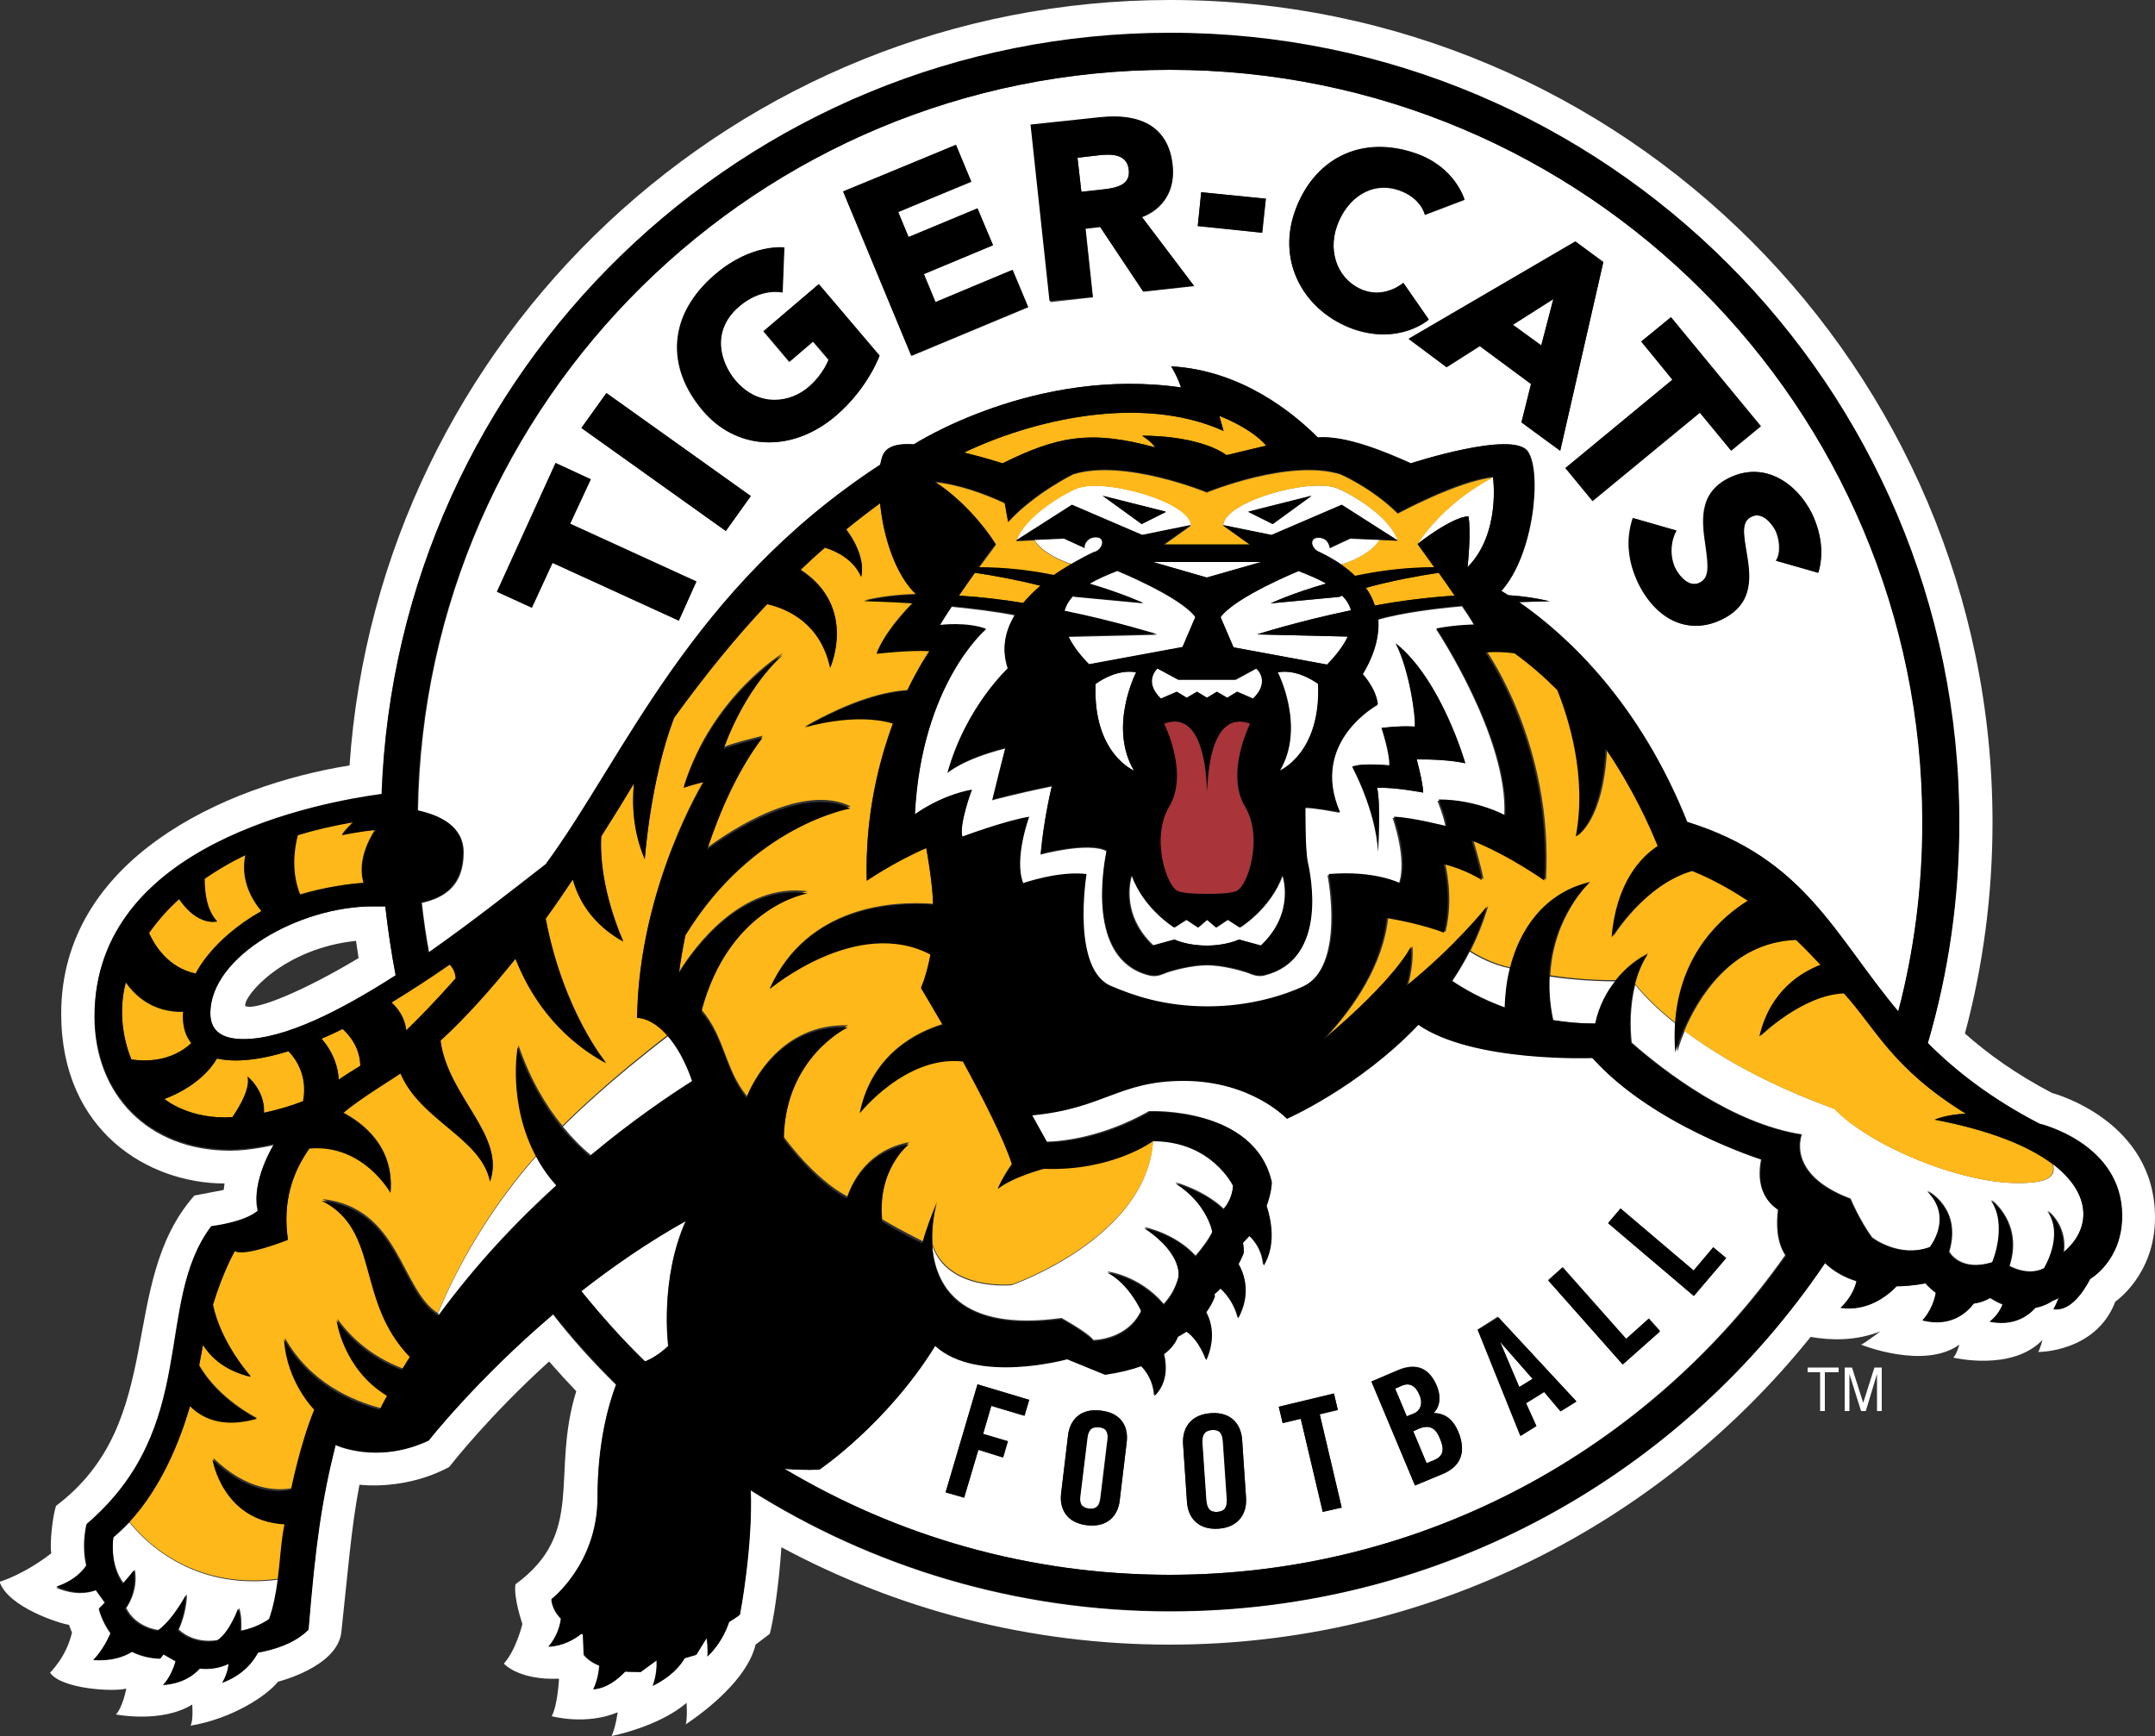 <?xml version="1.0" encoding="utf-8"?><svg xmlns="http://www.w3.org/2000/svg" width="500" height="402.8" viewBox="-55 590 500 402.8"><rect x="-55" y="590" width="500" height="402.8" fill="#333333" stroke="none"/><path class="st0" d="M421.1 843.6c-8.4-4.4-14.9-9.1-20.2-13.8 4.2-15.6 6.4-32.1 6.4-49 0-105.2-85.6-190.8-190.8-190.8-100.8 0-183.6 78.5-190.4 177.6-29.3 4.7-66.9 21.9-66.9 57.6 0 27.4 20.4 39.4 37.9 39.4l-.2 1.5-6.8 1.3c-18 20.4-6.1 52.4-32.1 72-.8 2.4-1.5 8.7-1.1 11-6 4.7-11.7 6.6-12 6.6 2 6 14.3 9.8 16.1 10 .2.5.4 1.1.7 1.8-1.3 5.7-5.1 9.3-5.1 9.3 2.6 3.8 14.7 4.5 17.7 3.7 0 0-.8 4.3-2.4 6 0 0 10.6 2.1 17.7-2.3 0 0 .3 3.7-.4 4.9 9.6-1.6 17.7-6.9 20.3-10.2 0 0 13.8-3.4 14.7-11.5 1.5-13.8 2.3-24.4 4.2-34.2 5 .5 13.1 0 20.8-4.1.8-1 9.4-12 23.2-24.5 2.1 2.4 4.2 4.7 6.3 6.9-6 19.4 2.3 32.8-14.1 44.8-.5 3.1 1.6 9.2 1.6 9.2s-1.4 6-4.3 9.2c0 0 3.4 3.9 12.8 3.5 0 0-.3 6.2-1.7 8.7 0 0 7.9 2.2 15.3-.9 0 0-.4 3.3-1.4 5.5 0 0 10.9-2.1 17.4-7.7.1 1.7.1 4.3-.2 5 7.6-5.1 14.7-12 16.2-18.5.2-.2 3.1-2.3 3.3-2.5.8-2.9 2.1-11 2.7-20.1 26.8 14.4 57.5 22.6 90.1 22.6 60 0 113.7-27.9 148.7-71.4 4.6.8 10.4 1 16.2-1.3 0 0-3.7 2.8-4.5 3.1 0 0 14.6 5.9 22.8 0 0 0-.6 2.2-1.4 3 0 0 13.6 3.3 20.7-4.1 0 0-.6 2.2-1 2.8 0 0 13.4.1 17.9-11.7 0 0 9.2-6.2 9.2-19.5 0-22.7-23.9-28.9-23.9-28.9zm8.8 43.2c-1.6 3.1-4.6 7.6-8.5 7 0 0 .6-1 1.2-2.6-.5.3-.9.5-1.3.6 0 0-1.6 1.2-4.1 1.7-1.8 2-5.2 4.3-10.6 3.2 0 0 2-1.4 3-4-1-.4-1.9-.9-2.9-1.5 0 0-1.5 1-3.8 1.3-1.5 2-5.2 5.6-11.9 3.9 0 0 2.4-2.4 3.1-6.4-.8-.6-1.6-1.3-2.4-2.2 0 0-2.8.6-6.7.7-2.2 2.3-6.8 5.9-13 5 0 0 2.9-2.6 3.7-6.2-2.6-.8-5.2-2.2-7.3-4.2-32.9 48.8-88.6 80.8-151.9 80.8-35.8 0-69.2-10.3-97.4-28.1.5 13.3-2.5 28.9-2.5 28.9-.4.4-2.5 1.7-2.5 1.7-.8 2.4-2.3 5.4-5 8 0 0 .2-2-.2-4.3l-2.4 3.9-2.7.8c-1.1 1.9-3.3 4.4-7.4 6.4 0 0 1.1-2.7.9-5.9l-3.7 2.7c-1.6 0-3.6-.1-3.6-.1-1.7 1.8-4.3 3.9-7.4 4.1 0 0 1.2-2.2 1.4-5.5-2.4-.9-3.6-2.5-3.6-2.5l-.2-4.7-.3-.2c-1.8 1.4-4.4 2.9-7.7 3 0 0 2.4-2.5 2.9-6.5-2.2-2.2-2.2-4.5-2.2-4.5s10.7-8.2 10.7-23.6c0-12.5 2.5-21.3 4.3-26.2-5.2-5.1-10.1-10.5-14.6-16.3-17.8 15.2-28.9 29.3-28.9 29.3-12 5.6-21.6 1-21.6 1-3.3 13.1-4.7 23.4-6.3 42.9-3.2 3.2-7.9 4.6-11.7 5.3-1.1 2.1-3.4 5.2-8.3 7 0 0 1.3-1.8 1.5-4.4-2.3 1.1-4.6 1.3-6.7 1.1-1.5 1.6-4.1 3.5-8.5 3.8 0 0 1.9-1.9 2.9-5.5l-2.8-1.6-.8 1c-2.6-.1-4.7-.7-6.5-1.6-1.9 1.2-4.8 2.2-9 1.9 0 0 2.3-2.1 4-6.2-2.1-2.9-2.7-5.7-2.7-5.7l1.4-1.4-2.1-2.9c-1.9.7-4.9 1.2-9.2-.6 0 0 4.5-1.2 7-5-.6-2.7-.8-5.8 0-9.5 26.5-22.8 15.5-51.4 28.9-69.1 8.6-1.2 10.9-3.7 10.9-3.7-1.7-6.8 3.7-15.4 3.7-15.4S3.2 857-1.6 857c-19.1 0-31.5-13.1-31.5-31.1 0-40 52.4-49.6 66.6-51.4 3.4-98.1 84-176.6 182.9-176.6 101.1 0 183.1 82 183.1 183.1 0 17.8-2.6 35-7.3 51.3 6.5 6.5 14.6 12.9 25.9 18.7 0 0 19.2 4.5 19.2 21.4-.1 10.3-7.4 14.4-7.4 14.4z" fill="#FFF"/><path class="st0" d="M31.5 800.3c-17 0-37.7 11.6-37.7 24.8 0 4.2 2.9 6 7.7 6 9.5 0 22.5-6.6 35.3-14.8-1-5.2-1.8-10.6-2.4-16h-2.9zM1.9 823.4c-.5-2.1 8.6-13.3 25.7-15.1.2 1.3.4 2.7.6 4-12.3 7.4-24.1 12.4-26.3 11.1zm224.2 98.4c-1.8.1-2.3 1.1-2.2 3.1l.9 13.2c.1 1.9.8 2.8 2.6 2.7 1.8-.1 2.3-1.1 2.2-3.1l-.9-13.2c-.1-2-.8-2.9-2.6-2.7zm-26.2-.7c-1.8-.2-2.5.7-2.7 2.6l-1.6 13.1c-.2 1.9.2 2.9 2 3.2 1.8.2 2.5-.7 2.7-2.6l1.6-13.2c.3-1.8-.2-2.9-2-3.1z" fill="#FFF"/><path class="st0" d="M357.5 870.6c-2.7-1.8-5.2-5.2-3.9-11.7 0 0-25.3-7.9-39.3-23.6 0 0-27.7 1.2-40.4-7.7-13.9 14.6-30.5 21.8-30.5 21.8s-8.2-8.8-24-8.8c-15 0-18.4 6.4-35.1 8l3.5 6.3c4.2-.1 13.3-1.2 23.8-7.1 0 0 24.4-1.1 28.3 16.3 0 0 0 2.3-1.2 5.5 1.1 3.1 2.3 9-.7 13.9 0 0 0-3.8-3.3-6.9-.5.5-.9 1.1-1.5 1.6.1.7.2 1.5.2 2.3 0 0-.4 1.1-1.2 2.6 1.5 2.6 2.9 7-.1 12.6 0 0-.7-3.8-4.1-6.9-.4.4-.9.9-1.4 1.3l.1.5s-.5 1.7-2 3.7c1.2 2.3 2.2 6.1 0 11.1 0 0-1.5-4.5-4.6-6.6-.6.4-1.3.8-2 1.2-.4 1.1-1.4 2.6-3.2 4 .7 3 .7 6.8-2.2 9.7 0 0 0-3.8-3.1-6.9-2.2.8-5 1.5-8.4 2l-8.8-3.6s-20.9 5.8-30.6-3.1C151 920.3 135.1 931 135.1 931c-3.1.1-5.8 0-8.1-.2 26.2 15.6 56.7 24.6 89.4 24.6 59 0 111.2-29.3 142.8-74.2-2.1-3.1-2.1-7.4-1.7-10.6zm-174.8 47.9l-7.7-2.3-1.9 6.5 5.8 1.7-1.1 3.7-5.8-1.7-3.3 11.1-4.3-1.3 7.4-25 12 3.6-1.1 3.7zm23.7 6.2l-1.6 13.4c-.4 3.7-2.9 6.4-7.6 5.8-4.7-.6-6.5-3.8-6-7.4l1.6-13.4c.4-3.7 2.9-6.4 7.6-5.8 4.7.5 6.5 3.7 6 7.4zm21.3 20c-4.7.3-7.1-2.5-7.3-6.2l-.9-13.4c-.3-3.7 1.7-6.8 6.4-7.2 4.7-.3 7.1 2.5 7.3 6.2l.9 13.4c.3 3.7-1.7 6.8-6.4 7.2zm24.2-3.9l-5.1-21.6-4.2 1-.9-3.8 12.8-3 .9 3.8-4.2 1 5.1 21.6-4.4 1zm27.9-8.9l-6.5 2.7-10.1-24.1 6.1-2.6c4.4-1.9 7.4-.4 9.1 3.7.9 2.1.9 4.6-.8 6.2 2.5.1 4.4 1.2 5.7 4.3 1.7 4.1 1.2 7.8-3.5 9.8zm27.2-14.5l-3.8-4.5-4.2 2.6 2.4 5.3-3.7 2.3-9.9-24.6 4.7-3 18.1 19.5-3.6 2.4zm14.5-10.8L304.2 887l3.4-3 14.7 16.6 5.3-4.7 2.6 2.9-8.7 7.8zm16.5-15.9l-19.9-16.9 2.9-3.4 16.9 14.4 4.6-5.4 3 2.5-7.5 8.8zm-32.6-231.3l-9.4 5.9 6.6 4.8z" fill="#FFF"/><path class="st0" d="M274.4 913.8c-.9-2.2-2.3-3-4.1-2.3l-1.6.7 2.7 6.5 1.5-.6c1.6-.7 2.3-2.3 1.5-4.3zm-.2 7.7l-1.3.6 3.1 7.4 1.7-.7c2.2-.9 2.5-2.5 1.4-5-1-2.5-2.5-3.3-4.9-2.3zM94.6 905.9c1.6-.6 3.5-1.7 5.4-3.6 0 0-2-15.5 4.1-29.1-8.9 4.9-17 10.6-24.3 16.3 4.7 5.8 9.6 11.3 14.8 16.4zm62.5-212.8s28-18.1 62-13.2c-.9-2.7-2.3-4.9-2.3-4.9 16.2.9 28.2 10.7 34 16.5 6.4-.6 15.9 3.4 21.6 6 0 0 23.6-7.7 27.1-2.8 3.3 4.6 1.5 23.9-6.1 32.4l1.6 1c3.4.2 6.6.7 9.6 1.4l-7.1.2c11.5 8 28 23.5 39 51 27.3 8.5 34 26.1 49 44 3.6-14 5.6-28.8 5.6-43.9 0-96.4-78.2-174.6-174.6-174.6-95.5 0-173.1 76.7-174.5 171.9 5.1 1.1 10.6 3.6 10.6 9.7 0 7.5-4.2 10.5-9.7 11.7.4 3.9 1 7.8 1.7 11.6 10.4-7.3 20.2-15 27.2-20.5 18.3-24.9 33.5-64 77.6-92.7.4-2.1.4-5.3 7.7-4.8zm208.2 16c2.3 4.6 2.9 9.5 1.5 13.8l-9.8-2.8c1.3-2 .7-5.3-.1-7-1-1.9-3.2-4.4-5.6-3.2-2.2 1.1-1.9 3.7-1.2 7.9.9 5.4 2.1 12.2-5.6 15.9-7.5 3.7-15.1.4-19.4-8.3-2.4-5-3-10.2-1.3-15.2l10.1 2.9c-1.5 2.7-1.5 6.2-.3 8.7 1 2 3.3 4.6 5.7 3.4 2.3-1.1 2-3.9 1.4-8.4-.8-5.5-1.9-12.3 5.4-15.9 8.4-4.1 15.9 1.4 19.2 8.2zm-32.6-45.5l20.9 25.3-6.9 5.7-7.3-8.8-24.9 20.5-6.3-7.7 24.9-20.5-7.3-8.8 6.9-5.7zM317 650.8l-10 43.8-9-6.6 2.3-8.9-11.9-8.8-7.7 4.9-8.8-6.5 38.7-22.6 6.4 4.7zm-71.6-11.6c4.2-12 15.2-18.1 28.2-13.5 9.1 3.2 11.2 10.7 11.2 10.7l-9.2 3.5s-.8-3.9-6-5.7c-6.4-2.2-12.1 1.8-14.4 8.3-2.3 6.6.6 13 6.4 15 5 1.8 9-1.8 9-1.8l5.9 8.5s-6.7 5.9-17.5 2.2c-11.1-4-17.8-15.2-13.6-27.2zm-21.7-4.6l15 1.5-.8 7.9-15-1.5.8-7.9zm-23.5-17.3c10.2-1.1 16 2.7 16.9 11 1 9.7-7.1 12.1-7.1 12.1l12.1 16-11.8 1.3-10-15-3.4.4 1.7 15.9-9.9 1.1-4.4-40.9 15.9-1.9zm-33.4 6.3l3.6 8.6-17 7 2.4 5.8 16-6.7 3.6 8.6-16 6.7 2.7 6.5 17.9-7.4 3.6 8.6-27.1 11.3-15.8-38 26.1-11zM102.5 734l-29.3-13.4-4.8 10.4-8.1-3.7 13.6-29.8 8.1 3.7-4.8 10.4 29.3 13.4-4 9zm10.9-20.8l-33.5-23.9 5.8-8.1 33.5 23.9-5.8 8.1zm25.5-26.7c-10.6 9-23.3 7.6-30.8-1.1-8.9-10.4-8-22.6 2.8-31.7 8.4-7.2 16-6.2 16-6.2l-.4 10.4s-4.9-1.2-10.1 3.3c-6.7 5.7-4.2 13.2-.8 17.2 5.5 6.5 12.8 5 16.9 1.5 3.5-3 4.7-6.4 4.7-6.4l-3.6-4.2-5.5 4.7-6-7.1 12.8-10.9 14.1 16.6c0-.1-2.6 7.5-10.1 13.9z" fill="#FFF"/><path class="st0" d="M200.5 634c4.1-.4 6.7-1.3 6.4-4.6-.4-3.8-4.2-3.6-6.7-3.4l-5.2.6.9 7.9 4.6-.5zm100.1 276l-7.5-8.6-.1.1 4.5 10.4zm-35.5-194.7l-6.8-.3-4.7 2.2s-.2-2.4-2.7-2.4c-2.2 0-1.7 2.6.4 3.4 1.6.7 3.3 1.7 4.9 2.8 4-1.2 7.6-3.4 8.9-5.7zm26.3-14.6c-12.3 6.5-17.5 15.5-17.5 15.5 8.7-6.7 11.8-6.4 11.8-6.4.7 3.7-.2 11.8-.2 11.8 7.8-7.8 5.9-20.9 5.9-20.9zM185 715.3c1.3 2.2 4.9 4.4 8.7 5.6 1.8-1.1 3.6-2 5.1-2.7 2.1-.4 3-3.5.5-3.5-2 0-2.8 1.7-2.6 2.5l-4.8-2.2-6.9.3z" fill="#FFF"/><path class="st0" d="M194.8 703.3c-2.7 1.1-12 6.2-14 12.2l13-8.3 16.3 7 11.3-2.3c0-5.4-20.1-11.1-26.6-8.6zm15.1 8.3l-9-6.5 14.7 3.7-5.7 2.8zm45.4-8.3c-6.5-2.6-26.5 3.2-26.5 8.6l11.3 2.3 16.3-7 13 8.3c-2-5.9-11.3-11.1-14.1-12.2zm-15 8.3l-5.7-2.8 14.7-3.7-9 6.5zm37.9 24.4c4.8-.9 8.8-.9 8.8-.9-.7-1.3-1.7-2.8-2.8-4.4-6.9.6-14.1 1.6-19.5 3.1.3 3.7-.6 7.9-3.6 12.8 0 0 3.2 3.3 3.5 7 0 0-15.9 8.6-8.8 25 0 0-6.2-1.2-8-1.1 0 0-.1 9.3.5 12.5.6 3.1 4.8 22.5-9.7 26.3-2.1.6-3.4-.4-4.6-.7-1.2-.4-5.4-1.6-9-1.6-3.6 0-7.7 1.2-9 1.6-1.2.4-2.5 1.3-4.6.7-14.5-3.8-10.3-25.6-9.7-28.8-4.2-2.2-15.3.8-15.3.8.8-8.4 2.6-15.8 2.6-15.8-8.4 1.7-13.8 3.2-13.8 3.2 2-8.3 3-12 3-12-9.9 2.5-13.4 5.7-13.4 5.7 4.2-15.3 14-24.2 14-24.2-1.5-4.6-.6-8.8 1.6-12.4-4.5-.9-9.7-1.5-14.6-2-1.1 1.6-2 3.2-2.8 4.4 0 0 6.2-.8 10.7.9 0 0-14.9 12.5-16.5 43 0 0 5.8-4.3 13.2-5.7 0 0-3 8-2.2 10.9 0 0 9.9-3.8 15.3-4.5 0 0-3.6 9.8-1.4 15.4 0 0 8.4-2.9 14.7-2.1 0 0-3.7 22.5 6 26.1 4.5 1.8 11.7 4.6 22.1 4.6 10.4 0 18.4-2.9 22.1-4.6 10.3-4.7 6-26.1 6-26.1 10.7-.9 16.5 2.1 16.5 2.1 2.1-5.7-1.4-15.4-1.4-15.4 4.1.1 12.3 2.2 12.3 2.2-.3-2.2-1.9-6.2-1.9-6.2 8.9.1 15.5 3.7 15.5 3.7 1.1-18.1-15.8-43.5-15.8-43.5zm-4.5 30.2s1.5 5.5 1.5 7.7c0 0-6.7-1.3-10.7-1.1.9 3.3.2 14.8.2 14.8-.5-9.6-6-19.7-6-19.7 2.2-.9 8.6-.3 8.6-.3.2-2.6-1.8-8.7-1.8-8.7 5.1-.6 7.7-.3 7.7-.3.3-1.8-1.1-12.9-4.4-19.3 10.6 8.5 16.1 27.8 16.1 27.8-2.9-.7-7.6-1-11.2-.9z" fill="#FFF"/><path class="st0" d="M256.4 728.2c-.2.1-.5.2-.7.3l-15.9 1.5s5.1-2.4 12.9-4.6c-2.1-1.2-4.4-2.1-6.4-2.9 0 0-14.7 6-18.1 10.7l3 7 21.7 4c2.4-2.4 3.9-4.5 4.8-6.5l-21.1-.5s9.3-3 21.8-5.6c-.3-1.3-1-2.4-2-3.4zm-58.8 16l21.7-4 3-7c-3.4-4.7-18.1-10.7-18.1-10.7-2.1.8-4.4 1.8-6.5 3 7.6 2.2 12.5 4.5 12.5 4.5l-15.9-1.5c-.1 0-.2-.1-.4-.1-.9 1-1.6 2.1-2 3.4 12.3 2.6 21.4 5.5 21.4 5.5l-20.6.5c1 1.8 2.6 3.9 4.9 6.4zm53.3 4.5s-4.6-3.6-9.4-2.7c0 0 6.5 12.6.5 22.8-.1 0 9.5-4 8.9-20.1zm-42.8 20.1c-6-10.2.5-22.8.5-22.8-4.8-.9-9.4 2.7-9.4 2.7-.7 16.1 8.9 20.1 8.9 20.1zm9.5 39.2s2.8 1.4 7.5 1.4c4.6 0 7.5-1.4 7.5-1.4l5.1 1.4c8.2-7.7 5-16.4 5-16.4-2.8 7.9-9.9 12.2-9.9 12.2l-2.8-1.8-2.7 1.8-2.1-1.8-2.1 1.8-2.7-1.8-2.8 1.8s-7.1-4.3-9.9-12.2c0 0-3.2 8.7 5 16.4l4.9-1.4zm7.4-84l12.6-3.6h-25.1zm-11.4 21.1s-3.4 3 .8 7l3.7-1.6 2.3 1.4 2.4-1.4 2.3 1.4 2.3-1.4 2.4 1.4 2.3-1.4 3.7 1.6c4.2-4.1.8-7 .8-7l-4.8 2.6h-13.3l-4.9-2.6zM231.1 865s-4.8-10.4-18.6-10.4c-1.3 22.7-32.8 33.6-32.8 33.6s-14.8 1.5-18.4-9.2c.7 8.9 6 20.1 30 16.8 0 0 6.2 3.4 7.4 5.1 0 0 7.9 0 11.1-6.9 0 0-2.8-6.4-7.9-9 0 0 7.4.8 13.1 7.5 1.4-1.5 2.7-3.5 3.4-6.2 0 0 1.4-5.4-7.9-11.6 0 0 7 1.3 11.9 6.6 1.4-1.6 3-3.7 3.9-5.6 0 0-1.1-6.7-8.6-11.4 0 0 6.5 1.7 11.2 6.1 1-1.1 2.1-3 2.2-5.4zM75.6 851.4c2.2 2.7 4.4 4.9 6.5 6.6 9.8-8.2 18.4-14 23.8-17.4-1.8-4.9-3.8-8.2-5.6-10.4C86.5 840.7 78 849 75.6 851.4zm-29 43.4c.1.1.2.1.3.2 8.6-11.8 18.2-21.9 27.4-30.2-1.9-2.2-3.5-4.4-4.7-6.7-14.4 16.1-21.6 33.2-23 36.7zM-25 943.2c-1.2 1.3-2.4 2.4-3.7 3.5 0 0-1 6.2 2.4 10.6 1.8-2 2.6-3.1 2.6-3.1.9 5.1-2 8.9-2 8.9 2.3 4.6 7.5 5.1 7.5 5.1 3.4-2.4 6.6-8.3 6.6-8.3-.1 3.2-.9 5.9-1.9 8.2 3.9 3.6 9.1 2.4 9.1 2.4 3-2 4.9-7.4 4.9-7.4.5 1.4.6 3.3.5 5.2 3.9-.7 6.7-2.8 6.7-2.8 1-2.8 1.6-5.9 2-9-20.7 2.8-31.9-9.8-34.7-13.3zm446.3-83.1c.9 3.1-1.4 4.4-8.1 4.4-13.8 0-34.7-8.9-42.5-17.2-16.3-5.9-27.5-12.6-34.8-18.1-1.2 2.8-1.7 4.8-1.7 4.8-.2-2.2-.2-4.2-.1-6.2-5.5-4.3-8.5-7.8-9.7-9.3-1.2 4.8-1.2 9.7-.8 13.4 7.6 6.7 23.4 18.8 39.5 21.3 0 0-3.9 9.2 11.3 14.9 0 0 2 4.9 5 9 0 0 6.3 4.9 13.5 2.2 0 0 5.6-6.9-.6-13 0 0 8 4 5 14.1 0 0 2.5 4.8 10.1 2.4 0 0 3.6-8.6-.3-14.4 0 0 7.4 5.3 4.2 15.3 0 0 4.2 2.5 8.1.5 0 0 4.8-7.7.8-13.3 0 0 4.5 3.3 3.7 9.6 6.2-5.2 6.6-13.4-2.6-20.4zm-125.9-45.4c-4.1-.8-7.9-2.9-9.4-3.9-1.2 2.4-2.6 4.7-4 6.8 2.7 1.8 6.8 4.2 12.3 6.2 0-2.9.4-6 1.1-9.1zm10 12c3 .5 6.3.8 9.8.8 1-4.2 2.7-7.4 4.6-9.8-7.1 0-13.1-.8-15.2-1.1-.2 3 0 6.4.8 10.1zm63 90.7v-9h3.2v-1.1h-7.2v1.1h2.9v9zm13.2 0v-10.1h-1.7l-2.6 8.2-2.6-8.2H373v10.1h1.1v-8.6l2.7 8.6h1.1l2.6-8.6v8.6z" fill="#FFF"/><path class="st1" d="M186.4 725.9c-5.3-1.4-11-2.4-15.2-3-1.2 1.7-2.5 3.5-3.7 5.3 5 .3 10 .9 14.9 1.7 1.2-1.4 2.6-2.7 4-4zm75.5.5c.9 1.2 1.6 2.6 2.1 4.1 5.9-1.1 12.3-1.9 18.5-2.3-1.2-1.8-2.5-3.6-3.7-5.3-4.7.7-11.2 1.9-16.9 3.5zm-6.6-23.1c2.7 1.1 12 6.2 14 12.2l-4.3-.2c-1.3 2.3-4.9 4.5-8.9 5.7 1.2.8 2.3 1.7 3.3 2.7 5.5-1.2 11.8-2 18.4-2-2.2-3.1-3.9-5.4-3.9-5.4s5.2-9 17.5-15.5c-8 .8-22.1 8.4-22.1 8.4-5.9-5.9-13.3-9.1-13.3-9.1-11.8-3.7-31 4.2-31 4.2s-19.2-7.9-31-4.2c0 0-9 4.4-15.1 11.1l-.8-4.4c-4.9-2.3-10.9-4.4-16.2-4.9 0 0 7.8 4.6 14.2 14.5 0 0-1.7 2.3-4 5.4 6.2 0 12.1.7 17.5 1.8 1.3-.9 2.7-1.8 4.1-2.6-3.8-1.2-7.4-3.4-8.7-5.6l-4.2.2c2-5.9 11.3-11.1 14-12.2 6.5-2.6 26.5 3.2 26.5 8.6l-6.3 4.5h20.1l-6.3-4.5c0-5.5 20-11.2 26.5-8.7zM50.8 817c-.1-1.5-.7-2.5-1.4-3.2-4.9 3.4-9.4 6.3-13.5 8.8 2.4 2.2 3.2 4.6 3.4 6.5 3.2-3.1 7.1-7.2 11.5-12.1zm-31.2 14c3 3.4 3.9 6.9 4 9.5 1.5-1.1 3.2-2.1 5-3.2-.1-4.1-2.3-6.9-4.1-8.5-1.7.8-3.3 1.6-4.9 2.2zm9.7-36.2c-1.4-4.9 1.1-9.8 2.7-12.3-4.2.4-7.7 1.2-7.7 1.2.4-.9 2.6-3 2.6-3-4.7.8-8.9 1.8-12.9 3-.8 3.1-1.6 8.5.5 13.8 5.9-1.7 11.3-2.4 14.8-2.7zm-38.9 21.1S-6 808 5.6 801.4c-2.2-2.7-4.9-7.2-3.7-13-3.6 1.7-6.7 3.5-9.5 5.5 0 3 .4 7.1 2.9 9.9 0 0-4.4 1.3-8.8-5.2-2.9 2.6-5.1 5.3-7 7.8 1.4 3 4.5 8.1 10.9 9.5zm-1 16.2c-1.7-2.1-2.1-4.7-1.9-7.3-3.4.1-9.1-.8-13.3-6.8-2.6 9.5 1.3 17.9 1.3 17.9 3.2.4 9.2.5 13.9-3.8zm6 3.5c-1.5 2.5-5 6.6-12.2 9.4 0 0 5.8 4.9 15.8 4.2 1.8-2.6 4.2-6.8 3.5-9.4 0 0 4 3.2 3.8 8.4 3.2-.7 6.3-1.6 9.1-2.7 1.1-5.8-1.7-9.7-3.4-11.6-8.4 2.6-13.6 2.4-16.6 1.7zM213 693.8c-.8-1.2-1.9-1.9-3-2.7 0 0 12.7-.3 19.6 4.5 2.5-.6 5.8-1.4 9.2-2.2-3.7-4.2-10.9-6.9-10.9-6.9l1 3.5c-19.3-8.7-44.7-2.4-60.2 5 4.9 1.2 8.9 2.5 8.9 2.5 12.4-6.1 20.1-7.9 35.4-3.7z" fill="#FFB819"/><path class="st1" d="M187.2 861s-7.3 1.9-10.7 4.7c0 0 1.2-2.8 3.3-5.7-1.9-6-6.8-15.5-11.4-23.9-13.2-1.5-23.9 12-23.9 12 2.8-13.8 13.6-18.8 19.2-20.5-2.9-5-5-8.5-5-8.5 1-2.4 1.7-5 2.2-7.8-17.1-9.1-37.3 8-37.3 8 8.8-19.4 29-20.3 37.9-19.6-.2-5.4-1.6-13.1-1.6-13.1-7.9 3.4-13.8 7.6-13.8 7.6-.4-14.8 2.7-27.3 6.1-36.5-8.9-2.7-20.5.9-20.5.9 11.2-6.4 19-8.2 23.8-8.5 2.9-5.9 5.2-9.2 5.2-9.2-4.6-.3-12.3.6-12.3.6 1.8-4.6 6.1-9.4 8.4-11.7-6.5-.4-11.3-.5-11.3-.5 3.7-.9 7.8-1.4 12.1-1.5-4.9-4.6-7.7-13.6-8.4-21.2-2.6 1.9-5.3 3.9-7.9 6.1 5 6.7 3.5 11 3.5 11-1.7-4.1-5.7-6-8.4-6.8-1.9 1.7-3.8 3.4-5.7 5.2 13.3 8.6 6.9 22.7 6.9 22.7-2.2-10.4-9.9-13.7-14.6-14.8-7.1 7.6-14.3 16.3-21.6 26.4-5.5 14.4-6.8 32.8-6.8 32.8-2.8-6.5-2.9-13-2.5-17.6-2.2 3.7-4.8 7.9-7.6 12.3-.7 11.9 5.1 24.4 5.1 24.4-7.5-4.2-10.5-10-11.7-14.4-2 3-4.1 6-6.3 9.1 4.1 21.6 14 33.5 14 33.5-11.8-6.4-17.9-16.3-21-24.2-5.5 6.9-11.3 13.5-17.4 19 1.7 13.1 15.2 22.1 11.5 32.7-2.1-10.2-16.1-14-20.8-25.1-1.3 1.1-9.1 5.7-13.3 9.2 4.2 2.2 12 7.7 11 18.5 0 0-6.3-11.5-18.8-10.3-3.9 5.5-6.3 12.4-5 21.2 0 0-10 4-12.3 2.6 0 0-2.6 4.4-5.1 12.5 1.8 9 8.8 16.7 8.8 16.7-5.9-1.5-9.2-4.5-11.1-7.4-.3 1.5-.6 3.1-.9 4.8C-4.3 914.6 4.6 919 4.6 919c-8.1 2.2-12.9-.2-15.5-2.9-2.3 7.9-6.6 18.8-14.1 26.9 2.8 3.6 14 16.1 34.6 13.3.6-4.6.8-9.3 1.6-13-14.4-.8-16.7-15-16.7-15 7.9 7.6 14.7 7.6 18.2 7 0 0 2.1-10.5 5.4-18.6 0 0-6.4-6.4-7-16.3 5.8 10.4 15.7 14.6 22.2 16.3.5-1.1 1.1-2.1 1.7-3.2-10.3-6.3-11.7-17.5-11.7-17.5 4.3 6 9.9 9.5 15.1 11.5.6-1 1.2-2 1.9-3-12.7-13.1-6.8-29.5-20.5-36.3 18 2 18.1 20.9 26.8 26.5 1.4-3.5 8.6-20.7 23-36.8-6.7-12.4-4.3-25.4-4.3-25.4 2.7 7.9 6.4 14.1 10.2 18.7 2.4-2.4 10.9-10.7 24.6-21.2-3.9-4.5-7.2-4.3-7.2-4.3.4-30.2 15.5-54.7 15.5-54.7-1.3.2-4.7 1.3-4.7 1.3 6.6-21 23-30.8 23-30.8-9.4 8.7-13.7 21.8-13.7 21.8 1.9-.9 9-2.6 9-2.6-5.7 7.4-9.8 16.8-12.8 25.9 5.4-4 22-15 33.2-9.5 0 0-22.6 3.8-38.3 29.5-.7 3.4-1.2 6.4-1.5 8.8 3.5-5.6 14.4-20.7 29.9-18.6 0 0-18.2 2.9-24.7 27.5 5.4 6.3 5.4 13.8 10.5 20 1.4-3.4 8-16.9 23.5-16.4 0 0-14.5 6.8-14.9 25.9 0 0 6.7 9.5 14.7 13.8 1.4-4.1 5.2-10.9 14.4-12.6 0 0-7.4 5.7-6.3 17.9 4.7 2.8 8.3 4.5 9.4 5.1.8-2.8 1.9-5.8 3.3-9.2 0 0-1.4 4.6-1 10 3.6 10.7 18.4 9.2 18.4 9.2s31.5-10.9 32.8-33.6c-.1.2-9.5 7.3-25.4 6.6zm163.7-62.2c-4.1-2.8-8.4-5.2-12.9-6.9-11.3 3.2-18.7 15.4-18.7 15.4 1.1-12.6 6.7-18.5 10.7-21.2-1.9-4.7-5.7-13.3-12.1-22.6-.8 17-6.9 20.4-6.9 20.4 2.7-14.1-1.8-27.8-4.3-34-3-3-6.3-5.9-9.9-8.5-2.1-.2-4.6-.4-6.8-.2 0 0 15.5 21.8 13.7 52.9 0 0-8.1-5.8-16.9-9.3 0 0 1.9 6.2 2.4 9.2 0 0-3.8-2.5-8.9-3.7 0 0 2.1 7.9.1 15.9 0 0-4.9-2-13.3-3.4-1.1 10.9-7.9 21-14.8 28.3 17.2-14.5 20.4-21.6 20.4-21.6s.5 3.7-1 9c11.4-9.2 18.6-18.3 18.6-18.3-1.1 3.7-2.5 7.2-4.1 10.4 1.5 1 5.3 3.1 9.4 3.9 2.2-8.9 7.9-17.5 18.4-19.9 0 0-8.6 7.8-9.3 21.7 2.1.3 8.1 1.2 15.2 1.1 3.5-4.5 7.5-6.2 7.5-6.2-1.4 2.2-2.4 4.6-3 7.1 1.2 1.5 4.2 5 9.7 9.3.7-16.8 11.3-25.4 16.8-28.8zm43 51s2.4-1.1 7.2-1.4c-17.2-10.6-20.9-19.9-27.9-28.1-9.8.4-19.6 10-19.6 10 2.5-10.9 10.1-15.1 14.2-16.6-1.8-2-3.7-3.9-5.7-5.8-15.4.6-23.2 13.9-26.3 21.3 7.4 5.5 18.6 12.2 34.8 18.1 7.9 8.3 28.7 17.2 42.5 17.2 6.7 0 9-1.3 8.1-4.4-5.4-4.1-14.2-7.8-27.3-10.3z" fill="#FFB819"/><path class="st2" d="M235 757.9c-9-3.4-9.9 11.5-10 15.8-.1-4.3-.9-19.1-10-15.8 0 0 5.8 11.5 1.2 19.2-4.4 7.3-.6 18.8 2.1 19.7 1.5.5 3.1.6 6.7.6s5.2-.1 6.7-.6c2.7-.9 6.5-12.4 2.1-19.7-4.6-7.7 1.2-19.2 1.2-19.2z" fill="#A93439"/><path d="M-32.7 958.9l2.1 2.9-1.4 1.4s.6 2.8 2.7 5.7c-1.8 4.1-4 6.2-4 6.2 4.2.3 7.1-.8 9-1.9 1.8.9 3.9 1.5 6.5 1.6l.8-1 2.8 1.6c-1 3.7-2.9 5.5-2.9 5.5 4.4-.3 7-2.1 8.5-3.8 2.1.2 4.4 0 6.7-1.1-.3 2.5-1.5 4.4-1.5 4.4 4.8-1.8 7.2-4.9 8.3-7 3.8-.7 8.5-2.1 11.7-5.3 1.6-19.5 3-29.8 6.3-42.9 0 0 9.6 4.6 21.6-1 0 0 11-14.1 28.9-29.3 4.6 5.7 9.4 11.1 14.6 16.3-1.9 4.9-4.3 13.7-4.3 26.2C83.7 952.8 73 961 73 961s0 2.3 2.2 4.5c-.5 4.1-2.9 6.5-2.9 6.5 3.3-.1 5.9-1.6 7.7-3l.3.2.2 4.7s1.2 1.6 3.6 2.5c-.2 3.3-1.4 5.5-1.4 5.5 3.1-.2 5.7-2.3 7.4-4.1 0 0 1.9.1 3.6.1l3.7-2.7c.2 3.2-.9 5.9-.9 5.9 4.1-2 6.3-4.5 7.4-6.4l2.7-.8 2.4-3.9c.4 2.3.2 4.3.2 4.3 2.7-2.6 4.2-5.6 5-8 0 0 2.1-1.3 2.5-1.7 0 0 3-15.6 2.5-28.9 28.2 17.8 61.6 28.1 97.4 28.1 63.2 0 119-32.1 151.9-80.8 2.1 2.1 4.7 3.4 7.3 4.2-.8 3.7-3.7 6.2-3.7 6.2 6.2.9 10.8-2.7 13-5 3.9 0 6.7-.7 6.7-.7.8.9 1.6 1.6 2.4 2.2-.7 4-3.1 6.4-3.1 6.4 6.7 1.7 10.4-1.9 11.9-3.9 2.3-.3 3.8-1.3 3.8-1.3 1 .7 2 1.1 2.9 1.5-1 2.6-3 4-3 4 5.5 1.1 8.8-1.2 10.6-3.2 2.6-.5 4.1-1.7 4.1-1.7.4-.1.9-.3 1.3-.6-.6 1.6-1.2 2.6-1.2 2.6 3.8.6 6.9-3.9 8.5-7 0 0 7.4-4.2 7.4-14.6 0-16.9-19.2-21.4-19.2-21.4-11.2-5.8-19.4-12.2-25.9-18.7 4.8-16.3 7.3-33.5 7.3-51.3 0-101.1-82-183.1-183.1-183.1-98.9 0-179.5 78.5-182.9 176.6-14.1 1.9-66.6 11.4-66.6 51.4 0 18.1 12.4 31.1 31.5 31.1 4.8 0 10.1-1.3 10.1-1.3s-5.4 8.6-3.7 15.4c0 0-2.2 2.5-10.9 3.7-13.3 17.7-2.4 46.4-28.9 69.1-.7 3.7-.6 6.9 0 9.5-2.5 3.8-7 5-7 5 4.3 1.9 7.3 1.5 9.2.8zm132.8-56.6c-2 1.8-3.8 2.9-5.4 3.6-5.3-5.1-10.2-10.6-14.8-16.3 7.3-5.7 15.5-11.4 24.3-16.3-6.2 13.6-4.1 29-4.1 29zm116.3 53.1c-32.7 0-63.3-9-89.4-24.6 2.3.2 5 .3 8.1.2 0 0 15.8-10.7 26.9-28.7 9.7 8.9 30.6 3.1 30.6 3.1l8.8 3.6c3.4-.5 6.2-1.2 8.4-2 3.1 3.1 3.1 6.9 3.1 6.9 2.9-2.9 2.9-6.7 2.2-9.7 1.9-1.4 2.8-2.9 3.2-4 .7-.4 1.4-.8 2-1.2 3.1 2.1 4.6 6.6 4.6 6.6 2.2-5 1.2-8.9 0-11.1 1.5-2.1 2-3.7 2-3.7l-.1-.5c.5-.4.9-.8 1.4-1.3 3.4 3.1 4.1 6.9 4.1 6.9 3-5.6 1.5-10.1.1-12.6.8-1.5 1.2-2.6 1.2-2.6 0-.8 0-1.6-.2-2.3.5-.5 1-1.1 1.5-1.6 3.4 3.1 3.3 6.9 3.3 6.9 3-4.9 1.7-10.8.7-13.9 1.2-3.2 1.2-5.5 1.2-5.5-3.9-17.5-28.3-16.3-28.3-16.3-10.5 6-19.6 7-23.8 7.1l-3.5-6.3c16.7-1.6 20.1-8 35.1-8 15.8 0 24 8.8 24 8.8s16.7-7.3 30.5-21.8c12.7 8.8 40.4 7.7 40.4 7.7 14 15.7 39.3 23.6 39.3 23.6-1.3 6.5 1.1 9.9 3.9 11.7-.4 3.2-.4 7.4 1.7 10.6-31.8 44.7-83.9 74-143 74zm-48.1-171.3c-.8-2.8 2.2-10.9 2.2-10.9-7.5 1.4-13.2 5.7-13.2 5.7 1.5-30.4 16.5-43 16.5-43-4.5-1.7-10.7-.9-10.7-.9.7-1.3 1.7-2.8 2.8-4.4 4.9.5 10.1 1.1 14.6 2-2.2 3.7-3.2 7.8-1.6 12.4 0 0-9.7 8.9-14 24.2 0 0 3.5-3.2 13.4-5.7 0 0-.9 3.7-3 12 0 0 5.4-1.5 13.8-3.2 0 0-1.9 7.4-2.6 15.8 0 0 11.1-3 15.3-.8-.6 3.2-4.8 25 9.7 28.8 2.1.6 3.4-.4 4.6-.7 1.2-.4 5.4-1.6 9-1.6 3.6 0 7.7 1.2 9 1.6 1.2.4 2.5 1.3 4.6.7 14.5-3.8 10.4-23.1 9.7-26.3-.6-3.1-.5-12.5-.5-12.5 1.8 0 8 1.1 8 1.1-7.1-16.4 8.8-25 8.8-25-.4-3.7-3.5-7-3.5-7 2.9-4.9 3.9-9.2 3.6-12.8 5.4-1.5 12.6-2.5 19.5-3.1 1.1 1.6 2.1 3.1 2.8 4.4 0 0-4 0-8.8.9 0 0 16.9 25.4 16 43.4 0 0-6.6-3.7-15.5-3.7 0 0 1.6 4 1.9 6.2 0 0-8.2-2.1-12.3-2.2 0 0 3.6 9.8 1.4 15.4 0 0-5.8-3-16.5-2.1 0 0 4.3 21.4-6 26.1-3.7 1.7-11.7 4.6-22.1 4.6-10.4 0-17.6-2.7-22.1-4.6-9.7-3.6-6-26.1-6-26.1-6.4-.8-14.7 2.1-14.7 2.1-2.2-5.7 1.4-15.4 1.4-15.4-5.6.9-15.5 4.6-15.5 4.6zm59.6-97.6s7.2 2.6 10.9 6.9c-3.5.8-6.7 1.6-9.2 2.2-6.9-4.8-19.6-4.5-19.6-4.5 1.2.8 2.2 1.5 3 2.7-15.3-4.2-23-2.4-35.4 3.7 0 0-4-1.3-8.9-2.5 15.6-7.5 41-13.7 60.2-5l-1-3.5zm-49.8 20.1l.8 4.4c6.1-6.7 15.1-11.1 15.1-11.1 11.8-3.7 31 4.2 31 4.2s19.2-7.9 31-4.2c0 0 7.4 3.2 13.3 9.1 0 0 14-7.7 22.1-8.4 0 0 1.9 13.1-5.9 21 0 0 .9-8.2.2-11.8 0 0-3.1-.3-11.8 6.4 0 0 1.7 2.3 3.9 5.4-6.5 0-12.8.8-18.4 2-1-1-2.2-1.9-3.3-2.7-1.6-1.1-3.3-2-4.9-2.8-2.1-.8-2.6-3.4-.4-3.4 2.5 0 2.7 2.4 2.7 2.4l4.7-2.2 6.8.3 4.3.2-13-8.3-16.3 7-11.3-2.3 6.3 4.5h-20l6.3-4.5-11.3 2.3-16.3-7-13 8.3 4.2-.2 6.9-.3 4.8 2.2c-.2-.8.6-2.5 2.6-2.5 2.5 0 1.6 3.1-.5 3.5-1.5.7-3.3 1.7-5.1 2.7-1.3.8-2.7 1.6-4.1 2.6-5.3-1.1-11.3-1.8-17.5-1.8 2.2-3.1 4-5.4 4-5.4-6.4-9.9-14.2-14.5-14.2-14.5 5.4.5 11.4 2.6 16.3 4.9zm104.4 21.6c-6.3.4-12.6 1.2-18.5 2.3-.5-1.5-1.2-2.9-2.1-4.1 5.7-1.6 12.2-2.8 16.9-3.5 1.2 1.7 2.5 3.5 3.7 5.3zm-24.8 9.5c-.9 1.9-2.4 4-4.8 6.5l-21.7-4-3-7c3.4-4.7 18.1-10.7 18.1-10.7 2 .8 4.3 1.7 6.4 2.9-7.8 2.2-12.9 4.6-12.9 4.6l15.9-1.5c.2-.1.5-.2.7-.3 1 1 1.7 2.1 2.1 3.4-12.5 2.6-21.8 5.6-21.8 5.6l21 .5zm-65.7-6c.4-1.3 1-2.4 2-3.4.1 0 .2.1.4.1l15.9 1.5s-5-2.3-12.5-4.5c2.1-1.2 4.5-2.2 6.5-3 0 0 14.7 6 18.1 10.7l-3 7-21.7 4c-2.4-2.4-3.9-4.6-4.8-6.5l20.6-.5c-.1.1-9.2-2.9-21.5-5.4zm23.1 26.2c9-3.4 9.9 11.5 10 15.8.1-4.3.9-19.1 10-15.8 0 0-5.8 11.5-1.2 19.2 4.4 7.3.6 18.8-2.1 19.7-1.6.5-3.1.6-6.7.6s-5.1-.1-6.7-.6c-2.7-.9-6.5-12.4-2.1-19.7 4.6-7.7-1.2-19.2-1.2-19.2zm20.6-5.8l-3.7-1.6-2.3 1.4-2.4-1.4-2.3 1.4-2.3-1.4-2.4 1.4-2.3-1.4-3.7 1.6c-4.2-4.1-.8-7-.8-7l4.8 2.6h13.3l4.8-2.6c.1 0 3.5 2.9-.7 7zm-23.2-31.7h25.1L225 724l-12.5-3.6zm-13.3 28.3s4.6-3.6 9.4-2.7c0 0-6.5 12.6-.5 22.8 0 0-9.6-4-8.9-20.1zm8.3 44.3c2.8 7.9 9.9 12.2 9.9 12.2l2.8-1.8 2.7 1.8 2.1-1.8 2.1 1.8 2.7-1.8 2.8 1.8s7.1-4.3 9.9-12.2c0 0 3.2 8.7-5 16.4l-5.1-1.4s-2.9 1.4-7.5 1.4-7.5-1.4-7.5-1.4l-5.1 1.4c-8-7.7-4.8-16.4-4.8-16.4zm34.4-24.2c6-10.2-.5-22.8-.5-22.8 4.8-.9 9.4 2.7 9.4 2.7.7 16.1-8.9 20.1-8.9 20.1zm-55.5-42.9c-1.5 1.2-2.8 2.6-4 4-4.8-.8-9.9-1.4-14.9-1.7 1.2-1.8 2.5-3.6 3.7-5.3 4.2.6 9.9 1.7 15.2 3zm214.7 122.5c-4.8.2-7.2 1.4-7.2 1.4 13.1 2.5 21.9 6.2 27.4 10.3 9.2 7 8.8 15.2 2.4 20.5.7-6.3-3.7-9.6-3.7-9.6 4 5.6-.8 13.3-.8 13.3-3.9 2-8.1-.5-8.1-.5 3.2-10-4.2-15.3-4.2-15.3 4 5.8.3 14.4.3 14.4-7.6 2.5-10.1-2.4-10.1-2.4 3.1-10.2-5-14.1-5-14.1 6.2 6.1.6 13 .6 13-7.3 2.7-13.5-2.2-13.5-2.2-2.9-4.2-5-9-5-9-15.2-5.7-11.3-14.9-11.3-14.9-16.1-2.5-31.8-14.6-39.5-21.3-.4-3.6-.4-8.6.8-13.4.6-2.4 1.6-4.9 3-7.1 0 0-4 1.7-7.5 6.2-1.9 2.4-3.7 5.6-4.6 9.8-3.5 0-6.7-.3-9.8-.8-.8-3.7-1-7.1-.9-10.2.7-13.9 9.3-21.7 9.3-21.7-10.5 2.4-16.2 11-18.4 19.9-.8 3.1-1.1 6.2-1.2 9.1-5.5-2-9.6-4.3-12.3-6.2 1.5-2.2 2.8-4.5 4-6.8 1.7-3.3 3.1-6.8 4.1-10.4 0 0-7.2 9.1-18.6 18.3 1.6-5.3 1-9 1-9s-3.2 7.1-20.4 21.6c7-7.3 13.7-17.4 14.8-28.3 8.4 1.4 13.3 3.4 13.3 3.4 2.1-8-.1-15.9-.1-15.9 5.1 1.2 8.9 3.7 8.9 3.7-.5-3-2.4-9.2-2.4-9.2 8.8 3.5 16.9 9.3 16.9 9.3 1.8-31.2-13.7-52.9-13.7-52.9 2.2-.2 4.7-.1 6.8.2 3.6 2.6 6.9 5.5 9.9 8.5 2.5 6.2 7 19.9 4.3 34 0 0 6.1-3.4 6.9-20.4 6.3 9.2 10.2 17.9 12.1 22.6-4 2.6-9.6 8.6-10.7 21.2 0 0 7.5-12.2 18.7-15.4 4.5 1.8 8.8 4.2 12.9 6.9-5.5 3.4-16 12-16.9 29-.1 2-.1 4 .1 6.2 0 0 .5-2 1.7-4.8 3.1-7.4 10.9-20.7 26.3-21.3 2 1.9 3.9 3.9 5.7 5.8-4.1 1.5-11.7 5.7-14.2 16.6 0 0 9.8-9.6 19.6-10 7.4 8.1 11.1 17.3 28.3 27.9zM216.4 606.2c96.4 0 174.6 78.2 174.6 174.6 0 15.2-1.9 29.9-5.6 43.9-14.9-17.8-21.6-35.5-49-44-11-27.5-27.5-43-39-51l7.1-.2c-3-.7-6.2-1.2-9.6-1.4l-1.6-1c7.6-8.4 9.4-27.7 6.1-32.4-3.5-4.9-27.1 2.8-27.1 2.8-5.8-2.6-15.2-6.5-21.6-6-5.8-5.8-17.8-15.6-34-16.5 0 0 1.4 2.2 2.3 4.9-34-4.9-62 13.2-62 13.2-7.3-.5-7.3 2.7-7.8 4.7-44.1 28.8-59.3 67.8-77.6 92.7-7.1 5.5-16.8 13.2-27.2 20.5-.7-3.8-1.2-7.7-1.7-11.6 5.5-1.2 9.7-4.2 9.7-11.7 0-6.1-5.5-8.6-10.6-9.7 1.6-95.1 79.1-171.8 174.6-171.8zM1.5 831.1c-4.8 0-7.7-1.7-7.7-6 0-13.2 20.6-24.8 37.7-24.8h2.9c.6 5.4 1.4 10.7 2.4 16-12.8 8.2-25.7 14.8-35.3 14.8zm27.1 6.2c-1.8 1.1-3.4 2.1-5 3.2-.2-2.6-1.1-6.1-4-9.5 1.5-.7 3.2-1.4 4.9-2.3 1.8 1.7 4 4.5 4.1 8.6zm20.7-23.5c.7.7 1.3 1.7 1.4 3.2-4.4 5-8.3 9-11.5 12.1-.2-1.9-1-4.2-3.4-6.5 4.1-2.5 8.6-5.4 13.5-8.8zm-35.2-30c3.9-1.2 8.2-2.2 12.9-3 0 0-2.1 2.1-2.6 3 0 0 3.5-.8 7.7-1.2-1.6 2.4-4.1 7.3-2.7 12.3-3.5.2-8.9.9-14.7 2.8-2.2-5.4-1.4-10.8-.6-13.9zm-27.5 14.8c4.4 6.4 8.8 5.2 8.8 5.2-2.5-2.7-2.9-6.8-2.9-9.9 2.8-1.9 5.9-3.8 9.5-5.5-1.2 5.8 1.5 10.3 3.7 13C-6 808-9.6 815.9-9.6 815.9c-6.4-1.4-9.5-6.5-10.8-9.4 1.8-2.6 4.1-5.3 7-7.9zm-11.1 37.2s-3.9-8.4-1.3-17.9c4.2 6 9.9 6.9 13.3 6.8-.2 2.6.2 5.2 1.9 7.3-4.7 4.4-10.7 4.3-13.9 3.8zm30.7 12.4c.3-5.2-3.8-8.4-3.8-8.4.7 2.6-1.7 6.8-3.5 9.4-9.9.7-15.8-4.2-15.8-4.2 7.2-2.7 10.7-6.8 12.2-9.4 3 .7 8.3.9 16.6-1.7 1.8 1.8 4.5 5.8 3.4 11.6-2.8 1.1-5.9 2-9.1 2.7zm-34.9 98.5c1.3-1.1 2.5-2.3 3.7-3.5 7.5-8.1 11.8-19 14.1-26.9 2.7 2.7 7.4 5.2 15.5 2.9 0 0-9-4.3-13.4-12.3.3-1.7.6-3.3.9-4.8 1.9 3 5.2 6 11.1 7.4 0 0-6.9-7.7-8.8-16.7 2.5-8.1 5.1-12.5 5.1-12.5 2.3 1.4 12.3-2.6 12.3-2.6-1.3-8.8 1.1-15.7 5-21.2 12.5-1.1 18.8 10.3 18.8 10.3.9-10.8-6.8-16.4-11-18.5 4.2-3.6 12-8.2 13.3-9.2 4.8 11.1 18.7 14.9 20.8 25.1 3.7-10.7-9.8-19.6-11.5-32.7 6.1-5.6 11.9-12.2 17.4-19 3.1 7.9 9.2 17.8 21 24.2 0 0-9.9-11.9-14-33.5 2.2-3 4.3-6.1 6.3-9.1 1.2 4.4 4.2 10.2 11.7 14.4 0 0-5.8-12.5-5.1-24.4 2.8-4.4 5.4-8.6 7.6-12.3-.5 4.6-.3 11.1 2.5 17.6 0 0 1.3-18.4 6.8-32.8 7.3-10.1 14.5-18.9 21.6-26.4 4.8 1.1 12.4 4.5 14.6 14.8 0 0 6.5-14.1-6.9-22.7 1.9-1.8 3.8-3.6 5.7-5.2 2.7.8 6.7 2.8 8.4 6.8 0 0 1.5-4.3-3.5-11 2.7-2.2 5.3-4.2 7.9-6.1.7 7.6 3.5 16.6 8.4 21.2-4.3.1-8.4.6-12.1 1.5 0 0 4.7.1 11.3.5-2.3 2.3-6.6 7.1-8.4 11.7 0 0 7.7-.9 12.3-.6 0 0-2.4 3.3-5.2 9.2-4.8.3-12.6 2.2-23.8 8.5 0 0 11.6-3.6 20.5-.9-3.4 9.2-6.5 21.6-6.1 36.5 0 0 6-4.2 13.8-7.6 0 0 1.5 7.7 1.6 13.1-8.9-.6-29.2.2-37.9 19.6 0 0 20.2-17 37.3-8-.5 2.7-1.2 5.3-2.2 7.8 0 0 2.1 3.5 5 8.5-5.6 1.7-16.3 6.6-19.2 20.5 0 0 10.7-13.5 23.9-12 4.6 8.4 9.5 18 11.4 23.9-2.1 2.9-3.3 5.7-3.3 5.7 3.4-2.8 10.7-4.7 10.7-4.7 15.9.6 25.3-6.4 25.3-6.4 13.7 0 18.6 10.4 18.6 10.4-.2 2.4-1.3 4.3-2.2 5.5-4.7-4.4-11.2-6.1-11.2-6.1 7.5 4.7 8.6 11.4 8.6 11.4-.9 1.9-2.5 3.9-3.9 5.6-4.9-5.4-11.9-6.6-11.9-6.6 9.3 6.2 7.9 11.6 7.9 11.6-.7 2.7-2 4.7-3.4 6.2-5.7-6.6-13.1-7.5-13.1-7.5 5.1 2.6 7.9 9 7.9 9-3.1 6.9-11.1 6.9-11.1 6.9-1.3-1.7-7.4-5.1-7.4-5.1-24 3.2-29.4-7.9-30-16.8-.4-5.4 1-10 1-10-1.4 3.3-2.5 6.4-3.3 9.2-1.1-.5-4.7-2.2-9.4-5.1-1.1-12.2 6.3-17.9 6.3-17.9-9.3 1.7-13 8.5-14.4 12.6-8-4.3-14.7-13.8-14.7-13.8.4-19.1 14.9-25.9 14.9-25.9-15.6-.6-22.1 12.9-23.5 16.4-5-6.2-5-13.7-10.5-20 6.5-24.6 24.7-27.5 24.7-27.5-15.5-2.2-26.4 12.9-29.9 18.6.3-2.3.8-5.3 1.5-8.8 15.7-25.7 38.3-29.5 38.3-29.5-11.1-5.5-27.8 5.6-33.2 9.5 3-9.1 7.2-18.5 12.8-25.9 0 0-7.1 1.7-9 2.6 0 0 4.3-13.2 13.7-21.8 0 0-16.3 9.8-23 30.8 0 0 3.4-1.1 4.7-1.3 0 0-15.1 24.5-15.5 54.7 0 0 3.4-.2 7.2 4.3 1.9 2.2 3.9 5.5 5.6 10.4-5.3 3.4-14 9.2-23.8 17.4-2.1-1.8-4.3-4-6.5-6.6-3.8-4.7-7.5-10.8-10.2-18.7 0 0-2.4 13 4.3 25.4 1.2 2.3 2.8 4.6 4.7 6.7-9.1 8.3-18.7 18.4-27.4 30.2-.1-.1-.2-.1-.3-.2-8.7-5.6-8.8-24.5-26.8-26.5 13.7 6.8 7.8 23.2 20.5 36.3-.6 1-1.2 2-1.9 3-5.2-2-10.8-5.5-15.1-11.5 0 0 1.4 11.2 11.7 17.5-.6 1.1-1.1 2.1-1.7 3.2-6.5-1.7-16.4-5.9-22.2-16.3.6 9.9 7 16.3 7 16.3-3.3 8-5.4 18.6-5.4 18.6-3.5.7-10.3.6-18.2-7 0 0 2.3 14.2 16.7 15-.8 3.8-1 8.4-1.6 13-.4 3.1-1 6.2-2 9 0 0-2.8 2.1-6.7 2.8.1-1.9.1-3.9-.5-5.2 0 0-1.9 5.4-4.9 7.4 0 0-5.1 1.3-9.1-2.4 1-2.3 1.8-5.1 1.9-8.2 0 0-3.1 5.9-6.6 8.3 0 0-5.2-.5-7.5-5.1 0 0 2.9-3.7 2-8.9 0 0-.8 1.1-2.6 3.1-3.1-4.6-2.1-10.8-2.1-10.8z"/><path d="M264.5 772.8c4-.2 10.7 1.1 10.7 1.1 0-2.2-1.5-7.7-1.5-7.7 3.6 0 8.3.2 11.3.9 0 0-5.5-19.3-16.1-27.8 3.2 6.4 4.7 17.5 4.4 19.3 0 0-2.6-.3-7.7.3 0 0 2.1 6.1 1.8 8.7 0 0-6.4-.7-8.6.3 0 0 5.5 10.1 6 19.7-.1 0 .6-11.5-.3-14.8zm-49-64.1l-14.7-3.7 9.1 6.6zm33.8-3.7l-14.7 3.7 5.7 2.9zm-84.9 231.3l4.3 1.2 3.3-11.1 5.7 1.8 1.1-3.8-5.7-1.7 1.9-6.5 7.7 2.3 1.1-3.7-12-3.6zm36-19c-4.7-.6-7.2 2.2-7.6 5.8l-1.6 13.4c-.4 3.7 1.4 6.9 6 7.4 4.7.5 7.2-2.2 7.6-5.8l1.6-13.4c.5-3.7-1.3-6.9-6-7.4zm1.6 7l-1.6 13.2c-.2 1.9-.9 2.8-2.7 2.6-1.8-.2-2.3-1.2-2-3.2l1.6-13.1c.2-1.9.9-2.8 2.7-2.6 1.7.1 2.2 1.2 2 3.1zm23.9-6.4c-4.7.3-6.6 3.5-6.4 7.2l.9 13.4c.3 3.7 2.6 6.5 7.3 6.2 4.7-.3 6.6-3.5 6.4-7.2l-.9-13.4c-.3-3.7-2.6-6.6-7.3-6.2zm1.6 22.9c-1.8.1-2.4-.8-2.6-2.7l-.9-13.2c-.1-1.9.4-2.9 2.2-3.1 1.8-.1 2.4.8 2.6 2.7l.9 13.2c.1 2-.4 2.9-2.2 3.1zm27.9-23.7l-.9-3.8-12.8 3.1.9 3.8 4.2-1 5.1 21.6 4.4-1-5.1-21.7zm22.2.8c1.7-1.6 1.6-4.2.8-6.2-1.7-4.1-4.6-5.6-9.1-3.7l-6.1 2.6 10.1 24.1 6.5-2.7c4.7-2 5.2-5.7 3.6-9.7-1.4-3.2-3.3-4.3-5.8-4.4zm-8.9-5.7l1.6-.7c1.8-.8 3.2 0 4.1 2.3.8 2 .1 3.6-1.5 4.2l-1.5.6-2.7-6.4zm9 16.6l-1.7.7-3.1-7.4 1.3-.6c2.5-1 3.9-.2 4.9 2.3 1.1 2.5.8 4.1-1.4 5zm10.2-30.2l9.9 24.6 3.7-2.3-2.4-5.3 4.2-2.6 3.8 4.5 3.7-2.3-18.1-19.5-4.8 2.9zm5.2 2.8l7.5 8.5-3.1 1.9-4.4-10.4zm29.2-.7l-14.8-16.6-3.3 3 17.3 19.5 8.6-7.6-2.6-3zm15.7-15.9l-17-14.4-2.9 3.4 19.9 16.9 7.5-8.8-3-2.5zM138.9 686.5c7.5-6.4 10.2-14 10.2-14L135 655.9l-12.8 10.9 6 7.1 5.5-4.7 3.6 4.2s-1.2 3.4-4.7 6.4c-4.1 3.5-11.4 4.9-16.9-1.5-3.4-4-5.9-11.4.8-17.2 5.2-4.5 10.1-3.3 10.1-3.3l.4-10.4s-7.6-1-16 6.2c-10.8 9.2-11.7 21.3-2.8 31.7 7.3 8.9 20.1 10.2 30.7 1.2zm-65.7 34.1l29.3 13.4 4.1-9.1-29.3-13.4 4.8-10.3-8.2-3.8-13.6 29.9 8.1 3.7zm46-15.5l-33.5-23.9-5.8 8.1 33.5 23.9zm64.3-43.9l-3.6-8.6-17.9 7.5-2.7-6.5 16.1-6.7-3.6-8.5-16 6.6-2.4-5.8 16.9-7.1-3.5-8.5-26.2 10.8 15.8 38.1zm55.2-25.1l-15-1.5-.8 7.8 14.9 1.6zm41.9 39.1l7.7-4.9 11.9 8.8-2.2 8.9 9 6.6 10-43.8-6.5-4.8-38.7 22.6 8.8 6.6zm24.8-15.8l-2.8 10.8-6.6-4.8 9.4-6zm2.8 39.2l6.3 7.6 24.9-20.5 7.2 8.8 6.9-5.6-20.8-25.3-6.9 5.6 7.2 8.9zm38 2.3c-7.2 3.6-6.2 10.4-5.4 15.9.7 4.5 1 7.2-1.4 8.4-2.4 1.2-4.7-1.4-5.7-3.4-1.2-2.5-1.2-6 .3-8.7l-10.1-2.9c-1.7 5.1-1.1 10.3 1.3 15.2 4.3 8.7 11.9 12 19.4 8.3 7.7-3.8 6.5-10.5 5.6-15.9-.7-4.2-1.1-6.8 1.2-7.9 2.4-1.2 4.6 1.3 5.6 3.2.9 1.7 1.4 5 .1 7l9.8 2.8c1.3-4.3.7-9.2-1.5-13.8-3.4-6.8-10.9-12.3-19.2-8.2zm-147.7-42l-1.7-15.9 3.4-.4 10 15 11.8-1.3-12.1-16s8.2-2.5 7.1-12.1c-.9-8.3-6.7-12.1-16.9-11l-16 1.7 4.4 40.9 10-.9zm1.7-32.9c2.4-.3 6.3-.4 6.7 3.4.4 3.3-2.3 4.2-6.4 4.6l-4.6.5-.9-7.9 5.2-.6zm58.8 40.3c10.8 3.8 17.5-2.2 17.5-2.2l-5.9-8.5s-4 3.5-9 1.8c-5.8-2-8.7-8.5-6.4-15 2.3-6.5 8-10.5 14.4-8.3 5.2 1.8 6 5.7 6 5.7l9.2-3.5s-2.1-7.5-11.2-10.7c-13.1-4.6-24 1.5-28.2 13.5-4.2 12.1 2.5 23.3 13.6 27.2z"/></svg>